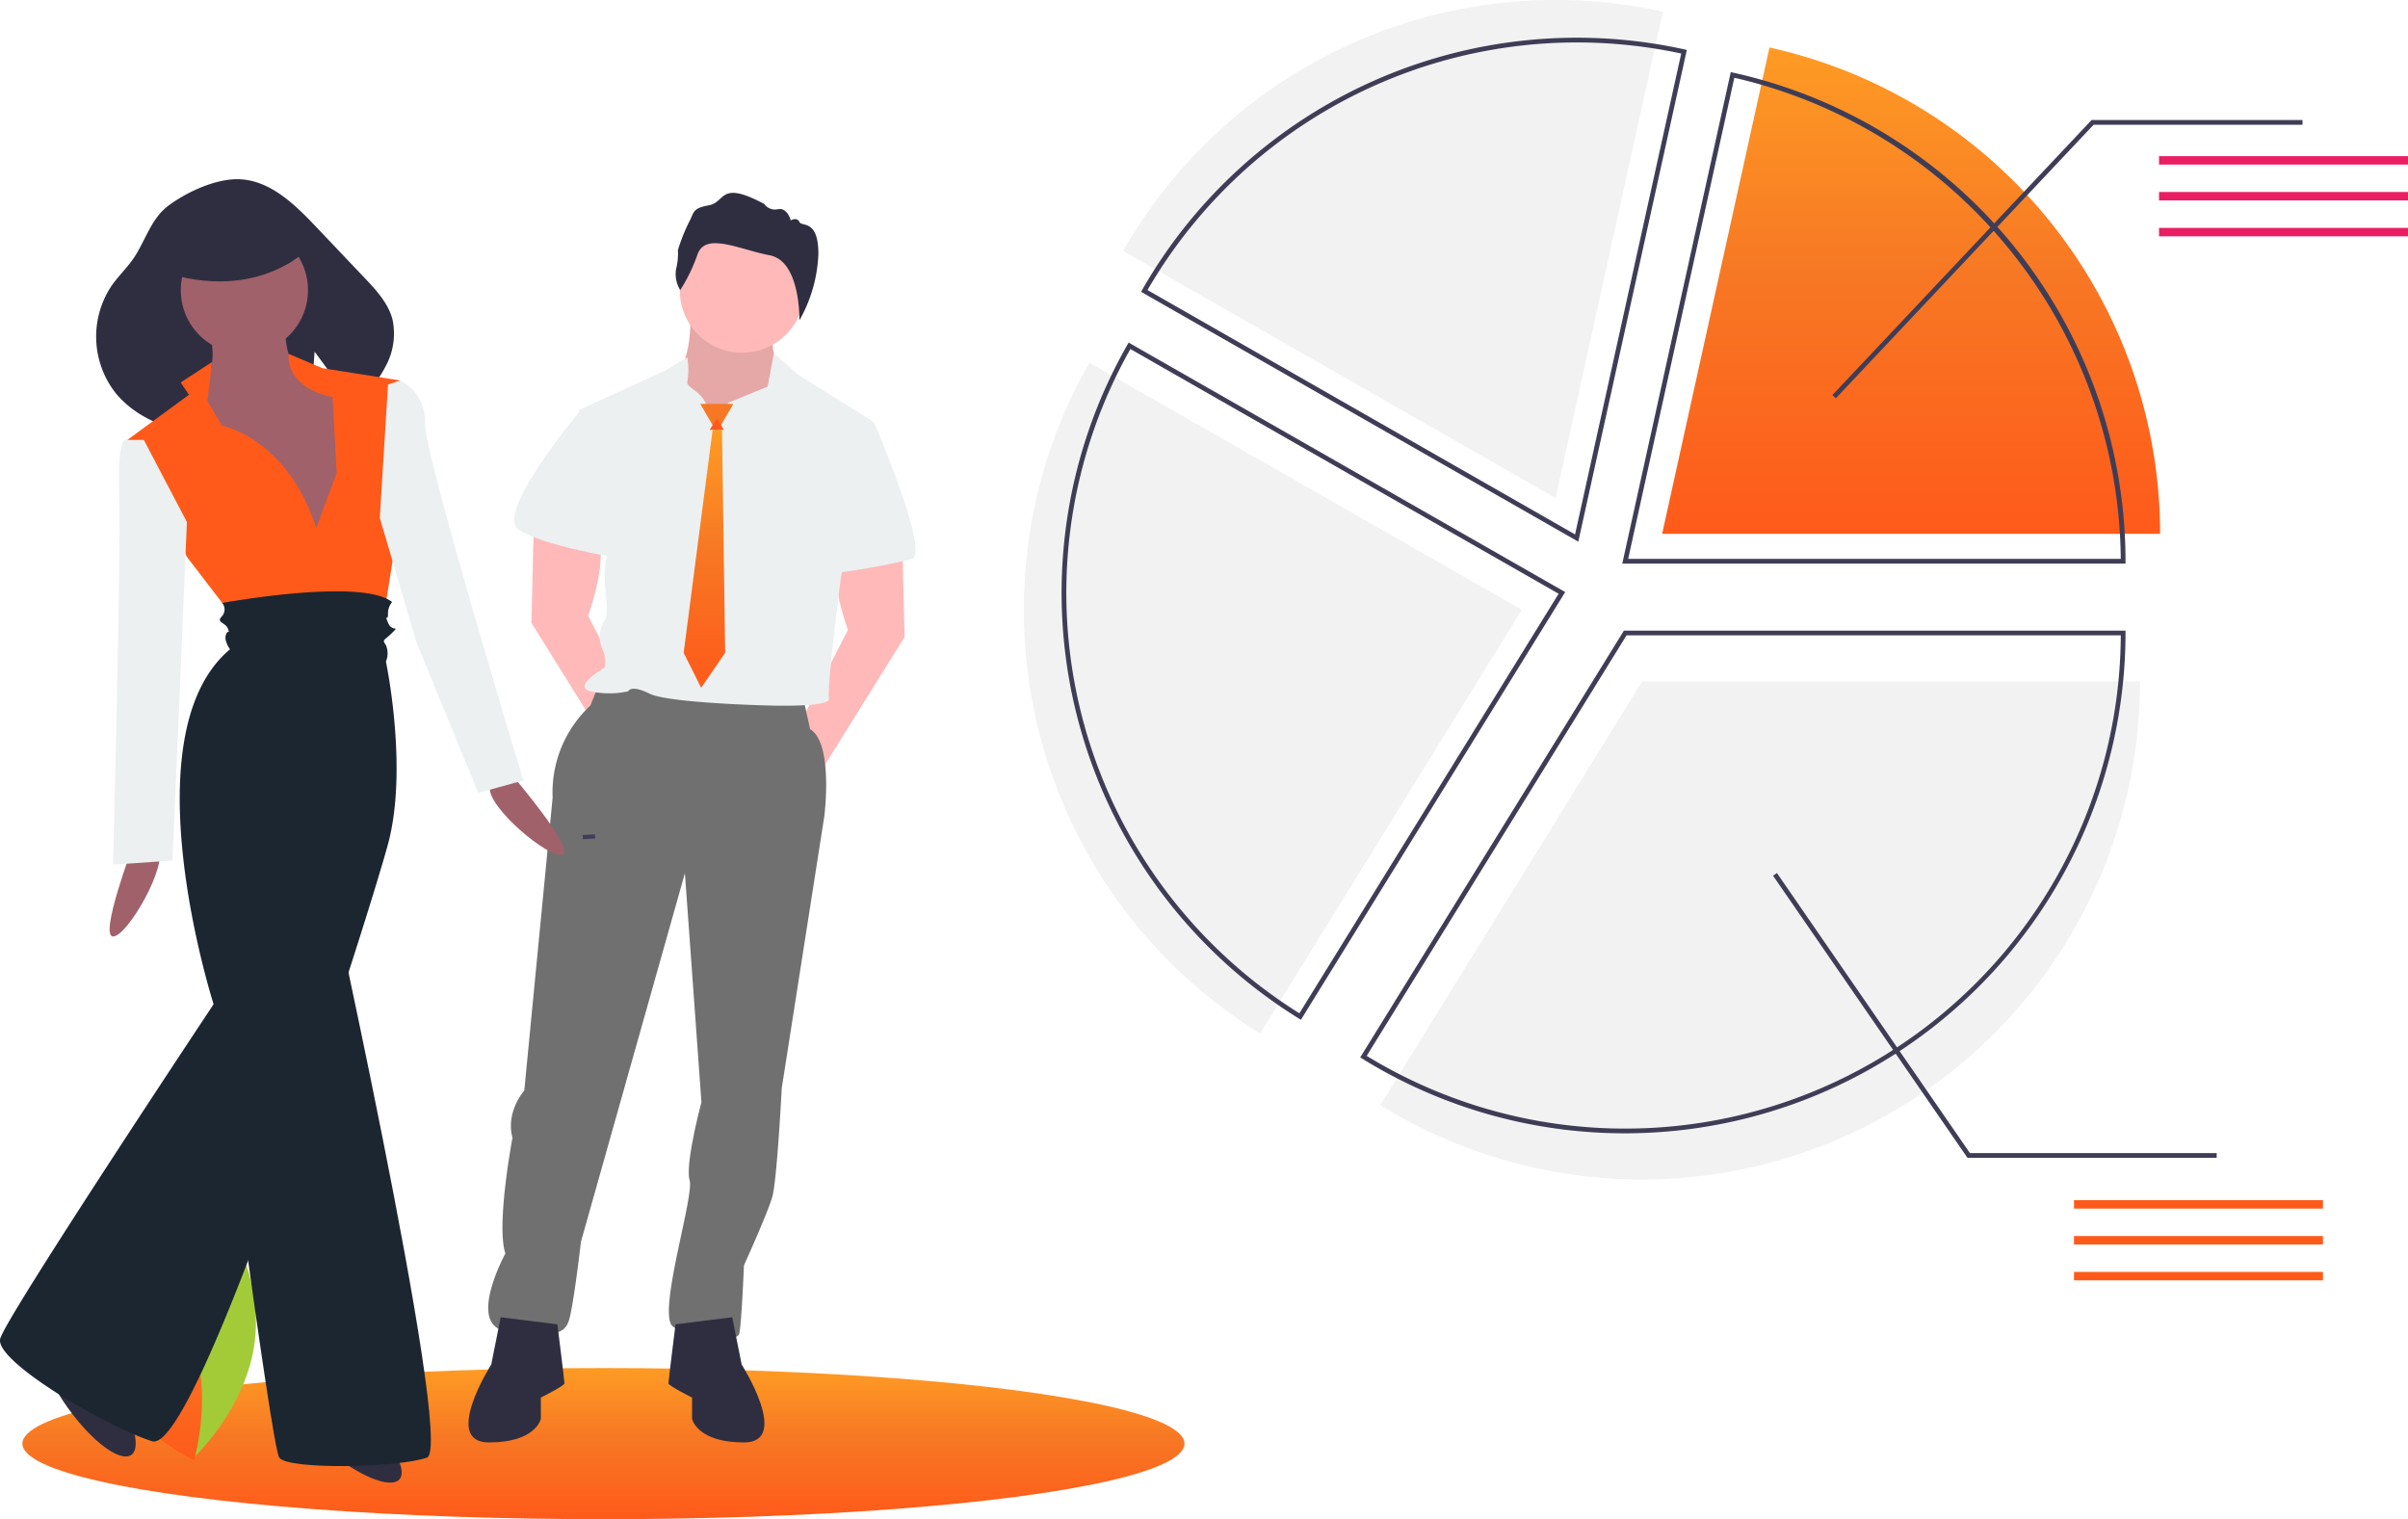 <svg xmlns="http://www.w3.org/2000/svg" xmlns:xlink="http://www.w3.org/1999/xlink" width="350.969" height="221.42" viewBox="0 0 350.969 221.42">
  <defs>
    <linearGradient id="linear-gradient" x1="0.5" x2="0.5" y2="1" gradientUnits="objectBoundingBox">
      <stop offset="0" stop-color="#fe9b24"/>
      <stop offset="0.46" stop-color="#f77824"/>
      <stop offset="1" stop-color="#ff5a1a"/>
    </linearGradient>
  </defs>
  <g id="photo-2" transform="translate(-4870.515 21995)">
    <ellipse id="Ellipse_237" data-name="Ellipse 237" cx="84.688" cy="11.016" rx="84.688" ry="11.016" transform="translate(4873.78 -21795.613)" fill="url(#linear-gradient)"/>
    <path id="Path_506" data-name="Path 506" d="M780.641,416.946H708.065l-38.152,61.745a72.584,72.584,0,0,0,110.728-61.745Z" transform="translate(4401.787 -22312.615)" fill="#f2f2f2"/>
    <path id="Path_507" data-name="Path 507" d="M374.17,256.088s.688,6.885-1.377,9.639,5.164,19.967,5.164,19.967l10.328-19.279s-3.443-2.066-1.377-7.918Z" transform="translate(4596.864 -22207.133)" fill="#ffb9b9"/>
    <path id="Path_508" data-name="Path 508" d="M374.17,256.088s.688,6.885-1.377,9.639,5.164,19.967,5.164,19.967l10.328-19.279s-3.443-2.066-1.377-7.918Z" transform="translate(4596.864 -22207.133)" opacity="0.1"/>
    <path id="Path_509" data-name="Path 509" d="M438.648,356.843l.344,14.115-13.082,21-2.41-7.918,7.23-14.115s-2.41-6.541-1.721-10.328S438.648,356.843,438.648,356.843Z" transform="translate(4563.37 -22273.119)" fill="#ffb9b9"/>
    <path id="Path_510" data-name="Path 510" d="M310.844,350.843l-.344,14.115,13.082,21,2.41-7.918-7.229-14.115s2.41-6.541,1.721-10.328S310.844,350.843,310.844,350.843Z" transform="translate(4637.468 -22269.184)" fill="#ffb9b9"/>
    <path id="Path_511" data-name="Path 511" d="M308.5,417.088l-1.377,3.443a17.3,17.3,0,0,0-5.508,13.426l-4.131,42.688s-2.754,3.1-1.721,6.885c0,0-2.41,12.738-1.033,16.869,0,0-5.852,10.672.344,11.361s8.262.689,8.951-1.721,1.721-11.361,1.721-11.361l15.148-53.7,2.41,33.393s-2.41,8.951-1.721,11.361-4.82,19.623-2.41,21.344,9.3,2.41,9.639,1.033.689-9.984.689-9.984,3.443-7.574,4.131-9.984,1.377-15.836,1.377-15.836l6.2-39.59s1.377-10.672-2.066-12.738l-1.377-6.2Z" transform="translate(4649.447 -22312.707)" fill="#707070"/>
    <path id="Path_512" data-name="Path 512" d="M288.558,686.088l-1.377,6.885s-7.229,11.361-.344,11.361,7.574-3.443,7.574-3.443v-3.1s3.443-1.721,3.443-2.066-1.033-8.607-1.033-8.607Z" transform="translate(4654.935 -22489.1)" fill="#2f2e41"/>
    <path id="Path_513" data-name="Path 513" d="M377.8,686.088l1.377,6.885s7.229,11.361.344,11.361-7.574-3.443-7.574-3.443v-3.1s-3.443-1.721-3.443-2.066,1.033-8.607,1.033-8.607Z" transform="translate(4599.436 -22489.1)" fill="#2f2e41"/>
    <circle id="Ellipse_239" data-name="Ellipse 239" cx="9.083" cy="9.083" r="9.083" transform="translate(4969.595 -21961.762)" fill="#ffb9b9"/>
    <path id="Path_514" data-name="Path 514" d="M348.986,285.183c-.876-1.825-2.785-2.234-2.65-3.046a9.893,9.893,0,0,0-.017-3.577l-3.082,1.855L330.5,286.268l5.164,17.213a23.977,23.977,0,0,0-1.377,6.541c0,2.754.689,5.852,0,6.885a4.346,4.346,0,0,0-.344,4.131,4.37,4.37,0,0,1,.344,2.754s-4.82,2.754-2.066,3.443a12.794,12.794,0,0,0,5.508,0s.344-1.033,3.1.344,17.213,1.721,17.213,1.721,9.3.344,8.951-1.033,1.721-17.557,1.721-17.557l4.82-22.721L362.516,281.1l-3.558-3.141-.917,4.863-5.712,2.357S350.447,288.225,348.986,285.183Z" transform="translate(4624.354 -22221.479)" fill="#ecf0f1"/>
    <path id="Path_515" data-name="Path 515" d="M315.024,303.088h-2.41s-12.221,14.631-8.779,17.041,15.32,4.3,15.32,4.3S318.123,303.088,315.024,303.088Z" transform="translate(4642.239 -22237.953)" fill="#ecf0f1"/>
    <path id="Path_516" data-name="Path 516" d="M438.631,307.088h3.1s8.262,19.279,5.508,19.967-12.738,2.754-12.738,1.721S438.631,307.088,438.631,307.088Z" transform="translate(4556.157 -22240.576)" fill="#ecf0f1"/>
    <path id="Path_517" data-name="Path 517" d="M372.2,224.226a4.351,4.351,0,0,1-.606-3.07,9.3,9.3,0,0,0,.265-2.767,27.387,27.387,0,0,1,1.592-4.018c.8-1.44.417-2.047,2.918-2.5s1.478-3.714,8.073-.19a1.934,1.934,0,0,0,2.009.758c1.364-.265,1.857,1.63,1.857,1.63s.91-.531,1.251.227,2.773-.455,2.773,4.662a21.186,21.186,0,0,1-2.768,9.687s.2-8.607-4.307-9.479-9.362-3.411-10.537-.152a24.848,24.848,0,0,1-2.52,5.212Z" transform="translate(4597.464 -22176.951)" fill="#2f2e41"/>
    <path id="Path_518" data-name="Path 518" d="M700.016,468.665a72.746,72.746,0,0,1-38.333-10.882l-.293-.181.181-.292L699.824,395.4h73.112v.344A73,73,0,0,1,700.016,468.665Zm-37.678-11.288a72.24,72.24,0,0,0,109.909-61.289H700.208Z" transform="translate(4407.376 -22298.486)" fill="#3f3d56"/>
    <path id="Path_519" data-name="Path 519" d="M519,317.977a72.525,72.525,0,0,0,34.424,61.746l38.152-61.746-63.023-36.013A72.241,72.241,0,0,0,519,317.977Z" transform="translate(4500.747 -22224.102)" fill="#f2f2f2"/>
    <path id="Path_520" data-name="Path 520" d="M569.834,372.156l-.293-.181a72.955,72.955,0,0,1-24.989-98.223l.171-.3,63.631,36.361Zm-24.855-97.763a72.267,72.267,0,0,0,24.632,96.814l37.783-61.149Z" transform="translate(4490.292 -22218.523)" fill="#3f3d56"/>
    <path id="Path_521" data-name="Path 521" d="M804.867,148.526l-15.646,70.88H861.8A72.6,72.6,0,0,0,804.867,148.526Z" transform="translate(4323.553 -22136.602)" fill="url(#linear-gradient)"/>
    <path id="Path_522" data-name="Path 522" d="M845.693,230.581H772.344l15.812-71.634.336.074a72.943,72.943,0,0,1,57.2,71.216Zm-72.491-.689H845a72.645,72.645,0,0,0-56.324-70.125Z" transform="translate(4334.62 -22143.436)" fill="#3f3d56"/>
    <path id="Path_523" data-name="Path 523" d="M624.065,128.412a72.549,72.549,0,0,0-63.023,36.563l63.023,36.013,15.646-70.88a72.826,72.826,0,0,0-15.646-1.7Z" transform="translate(4473.179 -22123.412)" fill="#f2f2f2"/>
    <path id="Path_524" data-name="Path 524" d="M632.338,217.827,568.609,181.41l.171-.3a73.006,73.006,0,0,1,79.042-35.032l.336.074ZM569.55,181.155l62.317,35.61,15.471-70.086A72.318,72.318,0,0,0,569.55,181.155Z" transform="translate(4468.216 -22133.877)" fill="#3f3d56"/>
    <path id="Path_525" data-name="Path 525" d="M766.8,91.37l-.5-.472,37.774-40.087h30.747V51.5h-30.45Z" transform="translate(4371.29 -22028.318)" fill="#3f3d56"/>
    <rect id="Rectangle_146" data-name="Rectangle 146" width="36.288" height="1.23" transform="translate(5185.196 -21972.242)" fill="#e91e63"/>
    <rect id="Rectangle_147" data-name="Rectangle 147" width="36.288" height="1.23" transform="translate(5185.196 -21967.016)" fill="#e91e63"/>
    <rect id="Rectangle_148" data-name="Rectangle 148" width="36.288" height="1.23" transform="translate(5185.196 -21961.787)" fill="#e91e63"/>
    <rect id="Rectangle_149" data-name="Rectangle 149" width="36.288" height="1.23" transform="translate(5172.802 -21820.08)" fill="#ff5a1a"/>
    <rect id="Rectangle_150" data-name="Rectangle 150" width="36.288" height="1.23" transform="translate(5172.802 -21814.852)" fill="#ff5a1a"/>
    <rect id="Rectangle_151" data-name="Rectangle 151" width="36.288" height="1.23" transform="translate(5172.802 -21809.623)" fill="#ff5a1a"/>
    <path id="Path_526" data-name="Path 526" d="M805.837,411.115H769.509l-.1-.149L741.177,370l.567-.391,28.127,40.818h35.967Z" transform="translate(4387.762 -22237.367)" fill="#3f3d56"/>
    <path id="Path_527" data-name="Path 527" d="M151.892,657.949c-1.147,10.049,5.031,19.007,5.031,19.007s8.037-7.335,9.184-17.384-5.031-19.007-5.031-19.007S153.038,647.9,151.892,657.949Z" transform="translate(4741.567 -22459.25)" fill="#a3cb38"/>
    <path id="Path_528" data-name="Path 528" d="M135.974,663.288c4.134,9.231.956,19.638.956,19.638s-9.88-4.56-14.014-13.791-.956-19.638-.956-19.638S131.84,654.057,135.974,663.288Z" transform="translate(4761.867 -22465.109)" fill="url(#linear-gradient)"/>
    <g id="Group_318" data-name="Group 318" transform="translate(4870.515 -21968.883)">
      <path id="Path_529" data-name="Path 529" d="M719.833,442.528s9.363,10.919,7.4,11.633-11.156-7.089-10.565-9.848Z" transform="translate(-645.25 -355.734)" fill="#a0616a"/>
      <path id="Path_530" data-name="Path 530" d="M917.282,476.37s-5.083,13.456-2.99,13.456,8.074-10.466,6.579-12.858Z" transform="translate(-897.81 -379.456)" fill="#a0616a"/>
      <ellipse id="Ellipse_241" data-name="Ellipse 241" cx="11.064" cy="3.588" rx="11.064" ry="3.588" transform="translate(16.218 188.003) rotate(-125.356)" fill="#2f2e41"/>
      <ellipse id="Ellipse_242" data-name="Ellipse 242" cx="11.064" cy="3.588" rx="11.064" ry="3.588" transform="translate(55.901 192.203) rotate(-139.477)" fill="#2f2e41"/>
      <path id="Path_531" data-name="Path 531" d="M801.843,167.735c.839-1.187,1.872-2.224,2.757-3.377,2.042-2.658,2.749-6.2,5.489-8.237,2.712-2.017,7.015-4,10.408-3.842,4.472.21,8.02,3.679,11.1,6.925l7.068,7.443c1.7,1.795,3.472,3.7,4.086,6.1a9.984,9.984,0,0,1-1.067,6.9,16.792,16.792,0,0,1-4.618,5.513c-2.366-3.258-5.68-7.756-5.68-7.756l-.772,11.189a32.684,32.684,0,0,1-12.538,1.3l-1.251-4.587-1.313,4.333c-5.048-.669-10.119-2.412-13.243-6.351A13.341,13.341,0,0,1,801.843,167.735Z" transform="translate(-785.534 -152.27)" fill="#2f2e41"/>
      <circle id="Ellipse_243" data-name="Ellipse 243" cx="9.27" cy="9.27" r="9.27" transform="translate(26.35 6.907)" fill="#a0616a"/>
      <path id="Path_532" data-name="Path 532" d="M829.829,221.37s-.6,7.177,3.289,7.775,8.074,0,8.074,2.392-2.99,24.221-2.99,24.221l-7.476-.6L820.26,244.993l-5.682-11.064s6.878-2.99,3.887-11.961Z" transform="translate(-788.229 -200.707)" fill="#a0616a"/>
      <path id="Path_533" data-name="Path 533" d="M818.861,262.787l2.99-8.074-.6-11.064s-6.566-.9-6.423-6.28l4.927,2.093,11.363,1.794v10.466a11.754,11.754,0,0,1-.6,12.559l-2.093,13.157-21.53-1.5-6.878-8.971-8.672-17.044,8.971-6.579-1.2-1.794,4.576-2.984-.688,5.675,2.093,3.588S814.675,249.63,818.861,262.787Z" transform="translate(-772.776 -211.923)" fill="#ff5a1a"/>
      <path id="Path_534" data-name="Path 534" d="M737.775,250.968l1.794-.6a6.614,6.614,0,0,1,3.588,6.28c0,4.784,14.353,52.03,14.353,52.03l-6.578,1.794-8.971-21.829L736.579,270.4Z" transform="translate(-681.224 -221.036)" fill="#ecf0f1"/>
      <path id="Path_535" data-name="Path 535" d="M905.064,279.239h-2.392s-1.5-1.2-1.2,7.476-.9,54.423-.9,54.423l8.672-.6,2.093-49.339Z" transform="translate(-884.097 -241.233)" fill="#ecf0f1"/>
      <path id="Path_536" data-name="Path 536" d="M830.776,354.851s20.268-3.726,24.753-.138a2.619,2.619,0,0,0-.6,1.794c0,1.2-.6-.3,0,1.2s1.794.3.6,1.5-1.5.9-.9,1.794a3.068,3.068,0,0,1,0,2.392s3.289,15.549.3,26.613-27.809,89.109-34.388,87.016-23.025-11.662-22.128-14.951,31.1-48.741,31.1-48.741-12.559-39.172,2.392-51.731c0,0-.9-1.2-.6-2.093s.6,0,.3-.9-1.794-.9-.9-1.794A1.49,1.49,0,0,0,830.776,354.851Z" transform="translate(-798.38 -293.084)" fill="#1b2631"/>
      <path id="Path_537" data-name="Path 537" d="M796.631,466.37s20.334,90.9,16.147,92.4-20.334,1.794-21.53,0-9.569-66.085-9.569-66.085Z" transform="translate(-750.546 -372.446)" fill="#1b2631"/>
      <path id="Path_538" data-name="Path 538" d="M861.506,168.449s-7.476,8.971-22.427,3.887l4.186-7.476,9.868-2.99Z" transform="translate(-815.869 -158.999)" fill="#2f2e41"/>
      <path id="Path_541" data-name="Path 541" d="M701.63,472.308q.892-.055,1.79-.107l-.034-.6q-.9.052-1.792.108Z" transform="translate(-616.672 -376.115)" fill="#3f3d56"/>
    </g>
    <path id="Path_555" data-name="Path 555" d="M5169.953-21823.15" transform="translate(-196.353 -112.688)" fill="none" stroke="#707070" stroke-width="1"/>
    <path id="Polygon_3" data-name="Polygon 3" d="M2.41,0,4.82,4.131H0Z" transform="translate(4977.403 -21932) rotate(180)" fill="#f77824"/>
    <path id="Polygon_4" data-name="Polygon 4" d="M1.033,0,2.066,1.721H0Z" transform="translate(4973.96 -21934.064)" fill="#ff5a1a"/>
    <path id="Path_556" data-name="Path 556" d="M5164.179-21813l-4.218,32.488,2.547,5.094,3.5-5.094-.458-32.488Z" transform="translate(-189.801 -119.344)" fill="url(#linear-gradient)"/>
  </g>
</svg>

